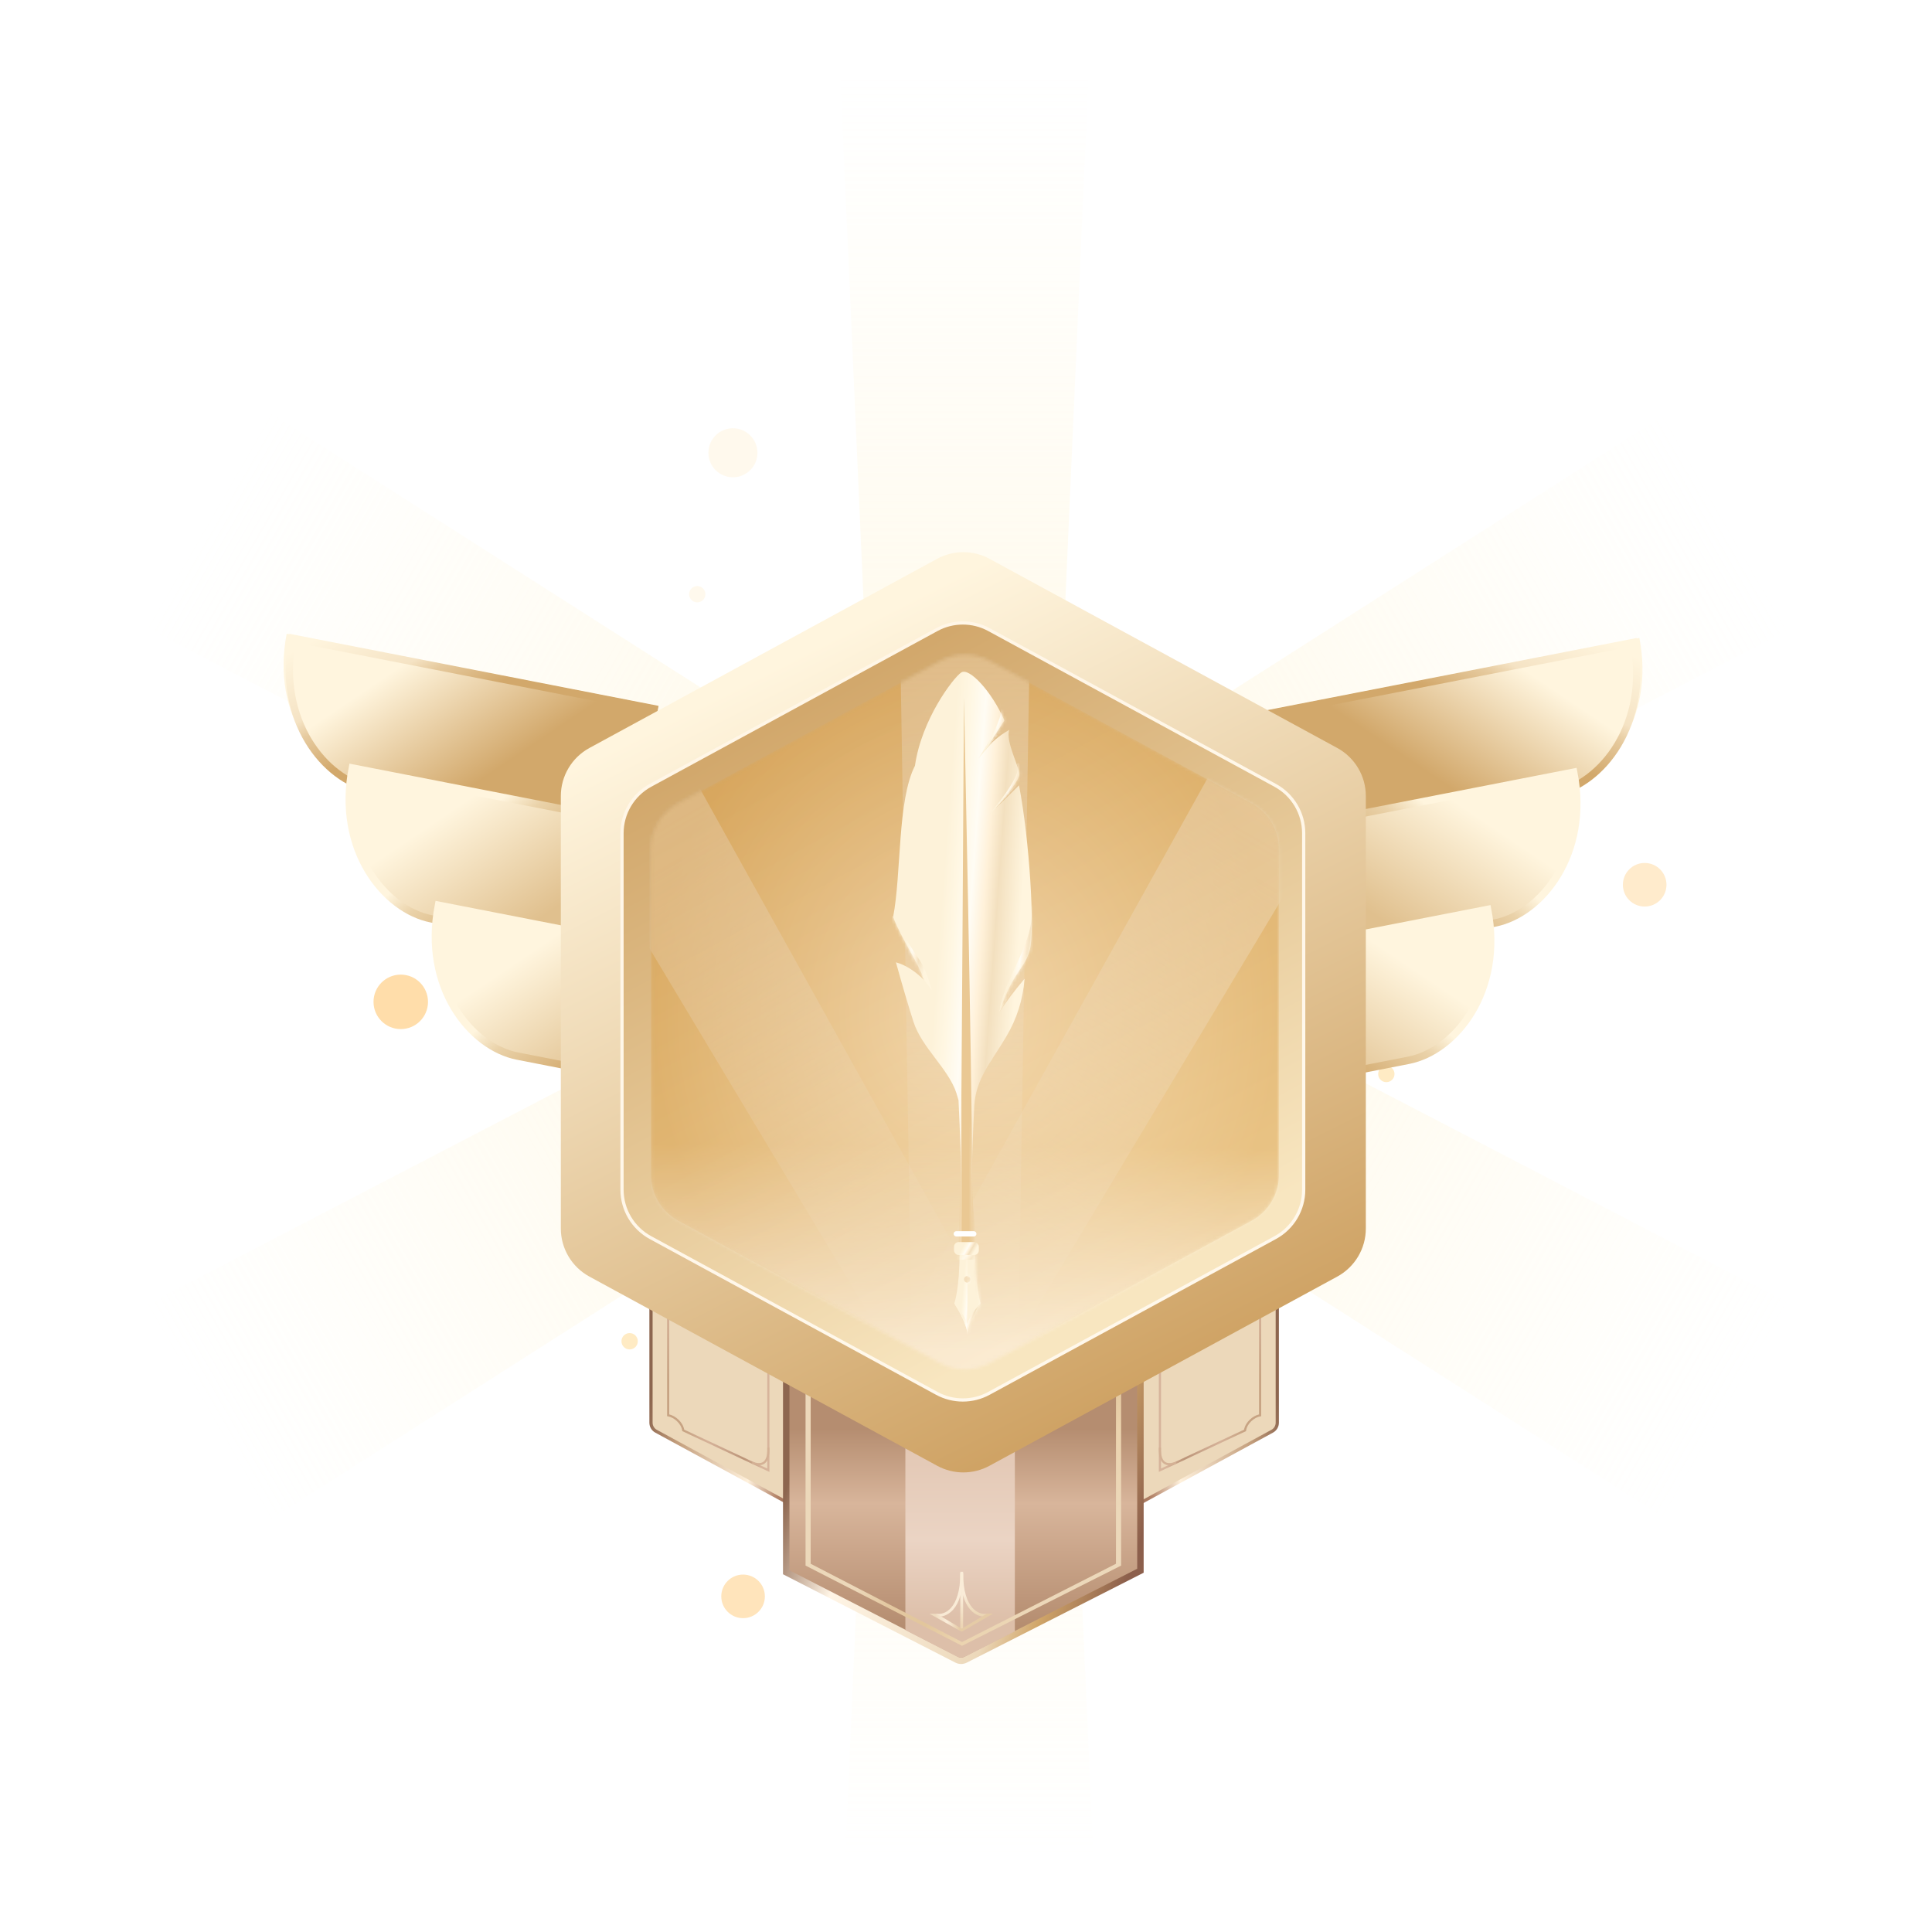 <svg width="600" height="600" viewBox="0 0 600 600" fill="none" xmlns="http://www.w3.org/2000/svg">
<g clip-path="url(#clip0_458_4152)">
<path d="M362.075 304.163L555.71 404.839L517.194 471.552L333.187 354.197L362.075 304.163Z" fill="url(#paint0_linear_458_4152)"/>
<path d="M329.903 358.069L339.532 576.101H262.498L272.128 358.069H329.903Z" fill="url(#paint1_linear_458_4152)"/>
<path d="M270.629 242.032L261 24L338.033 24L328.404 242.032H270.629Z" fill="url(#paint2_linear_458_4152)"/>
<path d="M267.523 354.889L83.517 472.244L45 405.531L238.636 304.854L267.523 354.889Z" fill="url(#paint3_linear_458_4152)"/>
<path d="M362.075 296.081L555.71 195.405L517.194 128.692L333.187 246.047L362.075 296.081Z" fill="url(#paint4_linear_458_4152)"/>
<path d="M267.523 245.355L83.517 128L45 194.713L238.636 295.39L267.523 245.355Z" fill="url(#paint5_linear_458_4152)"/>
<g opacity="0.3" filter="url(#filter0_f_458_4152)">
<circle cx="227.615" cy="140.615" r="7.615" fill="#FFEBC4"/>
</g>
<g filter="url(#filter1_f_458_4152)">
<circle cx="195.538" cy="416.538" r="2.538" fill="#FFEBC4"/>
</g>
<g opacity="0.3" filter="url(#filter2_f_458_4152)">
<circle cx="216.538" cy="184.538" r="2.538" fill="#FFEBC4"/>
</g>
<g filter="url(#filter3_f_458_4152)">
<circle cx="430.538" cy="333.538" r="2.538" fill="#FFEBC4"/>
</g>
<g filter="url(#filter4_f_458_4152)">
<circle cx="124.461" cy="311.134" r="8.461" fill="#FFDDAA"/>
</g>
<g opacity="0.6" filter="url(#filter5_f_458_4152)">
<circle cx="510.769" cy="274.769" r="6.769" fill="#FFDDAA"/>
</g>
<g opacity="0.8" filter="url(#filter6_f_458_4152)">
<circle cx="230.769" cy="495.769" r="6.769" fill="#FFDDAA"/>
</g>
<g filter="url(#filter7_dd_458_4152)">
<path d="M196.445 253.738L204.357 213.209L89.034 190.695C84.089 216.026 99.029 234.72 113.579 237.561L196.445 253.738Z" fill="url(#paint6_linear_458_4152)"/>
<path d="M195.272 254.528L203.184 213.999L90.806 192.06C85.861 217.391 100.801 236.085 115.351 238.925L195.272 254.528Z" stroke="url(#paint7_linear_458_4152)" stroke-width="2.294"/>
<path d="M197.208 291.585L205.12 251.056L109.426 232.375C104.481 257.705 119.422 276.4 133.971 279.24L197.208 291.585Z" fill="url(#paint8_linear_458_4152)"/>
<path d="M197.208 291.585L205.12 251.056L109.426 232.375C104.481 257.705 119.422 276.4 133.971 279.24L197.208 291.585Z" stroke="url(#paint9_linear_458_4152)" stroke-width="2.294"/>
<path d="M223.949 334.205L231.861 293.676L136.168 274.994C131.222 300.325 146.163 319.019 160.713 321.86L223.949 334.205Z" fill="url(#paint10_linear_458_4152)"/>
<path d="M223.949 334.205L231.861 293.676L136.168 274.994C131.222 300.325 146.163 319.019 160.713 321.86L223.949 334.205Z" stroke="url(#paint11_linear_458_4152)" stroke-width="2.294"/>
<g filter="url(#filter8_d_458_4152)">
<path d="M202.172 435.716V347H253.672V465.5L203.739 438.352C202.774 437.827 202.172 436.816 202.172 435.716Z" fill="#ECD8BA"/>
<path d="M202.172 435.716V347H253.672V465.5L203.739 438.352C202.774 437.827 202.172 436.816 202.172 435.716Z" stroke="url(#paint12_linear_458_4152)"/>
</g>
<path fill-rule="evenodd" clip-rule="evenodd" d="M207.841 433.139V392H207.172V433.697L207.452 433.743C208.377 433.897 209.405 434.444 210.245 435.244C211.084 436.043 211.705 437.066 211.859 438.144L211.885 438.323L238.952 451V405.726H238.283V449.948L212.492 437.868C212.272 436.676 211.58 435.592 210.706 434.76C209.869 433.962 208.839 433.372 207.841 433.139Z" fill="url(#paint13_linear_458_4152)"/>
<path fill-rule="evenodd" clip-rule="evenodd" d="M238.246 447.5C238.967 446.28 239.008 444.55 238.952 443.432L238.284 443.466C238.34 444.578 238.281 446.126 237.67 447.159C237.374 447.66 236.954 448.028 236.351 448.18C235.737 448.334 234.889 448.274 233.722 447.82L233.479 448.444C234.721 448.927 235.718 449.029 236.514 448.829C237.321 448.626 237.876 448.125 238.246 447.5Z" fill="#D4B195"/>
<g filter="url(#filter9_d_458_4152)">
<path d="M396.672 435.716V347H345.172V465.5L395.105 438.352C396.071 437.827 396.672 436.816 396.672 435.716Z" fill="#ECD8BA"/>
<path d="M396.672 435.716V347H345.172V465.5L395.105 438.352C396.071 437.827 396.672 436.816 396.672 435.716Z" stroke="url(#paint14_linear_458_4152)"/>
</g>
<path fill-rule="evenodd" clip-rule="evenodd" d="M391.004 433.139V392H391.673V433.697L391.393 433.743C390.468 433.897 389.44 434.444 388.6 435.244C387.761 436.043 387.14 437.066 386.986 438.144L386.96 438.323L359.893 451V405.726H360.562V449.948L386.353 437.868C386.573 436.676 387.265 435.592 388.138 434.76C388.976 433.962 390.006 433.372 391.004 433.139Z" fill="url(#paint15_linear_458_4152)"/>
<path fill-rule="evenodd" clip-rule="evenodd" d="M360.599 447.5C359.878 446.28 359.836 444.55 359.892 443.432L360.561 443.466C360.505 444.578 360.564 446.126 361.175 447.159C361.471 447.66 361.89 448.028 362.494 448.18C363.108 448.334 363.956 448.274 365.123 447.82L365.365 448.444C364.124 448.927 363.127 449.029 362.331 448.829C361.524 448.626 360.969 448.125 360.599 447.5Z" fill="#D4B195"/>
<path d="M401.711 255.043L393.799 214.514L509.122 192C514.067 217.331 499.127 236.025 484.577 238.865L401.711 255.043Z" fill="url(#paint16_linear_458_4152)"/>
<path d="M402.884 255.833L394.972 215.304L507.351 193.365C512.296 218.695 497.355 237.39 482.805 240.23L402.884 255.833Z" stroke="url(#paint17_linear_458_4152)" stroke-width="2.294"/>
<path d="M400.949 292.89L393.036 252.361L488.73 233.679C493.675 259.01 478.735 277.704 464.185 280.545L400.949 292.89Z" fill="url(#paint18_linear_458_4152)"/>
<path d="M400.949 292.89L393.036 252.361L488.73 233.679C493.675 259.01 478.735 277.704 464.185 280.545L400.949 292.89Z" stroke="url(#paint19_linear_458_4152)" stroke-width="2.294"/>
<path d="M374.208 335.51L366.295 294.981L461.989 276.299C466.934 301.629 451.993 320.324 437.444 323.164L374.208 335.51Z" fill="url(#paint20_linear_458_4152)"/>
<path d="M374.208 335.51L366.295 294.981L461.989 276.299C466.934 301.629 451.993 320.324 437.444 323.164L374.208 335.51Z" stroke="url(#paint21_linear_458_4152)" stroke-width="2.294"/>
<g filter="url(#filter10_d_458_4152)">
<path d="M244.172 342H354.172V481.686L299.784 509.333C298.96 509.752 297.986 509.75 297.163 509.329L244.172 482.166V342Z" fill="url(#paint22_linear_458_4152)"/>
<path d="M244.172 342H354.172V481.686L299.784 509.333C298.96 509.752 297.986 509.75 297.163 509.329L244.172 482.166V342Z" stroke="url(#paint23_linear_458_4152)" stroke-width="2"/>
</g>
<path fill-rule="evenodd" clip-rule="evenodd" d="M315.172 500.511L299.784 508.333C298.96 508.752 297.986 508.75 297.163 508.329L281.172 500.132V398H315.172V500.511Z" fill="url(#paint24_linear_458_4152)"/>
<path fill-rule="evenodd" clip-rule="evenodd" d="M250.172 417H251.766V479.52L298.777 503.821L346.579 479.517V417H348.172V480.084L298.771 505L250.172 480.081V417Z" fill="url(#paint25_linear_458_4152)"/>
<path fill-rule="evenodd" clip-rule="evenodd" d="M299.105 482V500.143H298.235V482H299.105Z" fill="url(#paint26_linear_458_4152)"/>
<path fill-rule="evenodd" clip-rule="evenodd" d="M296.065 493.704C294.335 495.7 292.227 496.144 290.776 495.902L290.919 495.044C292.075 495.237 293.879 494.899 295.408 493.135C296.944 491.364 298.236 488.114 298.236 482.434H299.105C299.105 488.229 297.789 491.716 296.065 493.704Z" fill="url(#paint27_linear_458_4152)"/>
<path fill-rule="evenodd" clip-rule="evenodd" d="M301.276 493.704C303.006 495.7 305.114 496.144 306.565 495.902L306.422 495.044C305.266 495.237 303.462 494.899 301.932 493.135C300.397 491.364 299.105 488.114 299.105 482.434H298.236C298.236 488.229 299.552 491.716 301.276 493.704Z" fill="url(#paint28_linear_458_4152)"/>
<path fill-rule="evenodd" clip-rule="evenodd" d="M298.487 500.538L288.672 495.039L290.845 495.039L298.669 499.666L306.492 495H308.41L298.848 500.539C298.734 500.591 298.602 500.591 298.487 500.538Z" fill="url(#paint29_linear_458_4152)"/>
<g filter="url(#filter11_d_458_4152)">
<path d="M291.049 159.419L183.049 218.17C177.578 221.146 174.172 226.875 174.172 233.103L174.172 367.402C174.172 373.63 177.578 379.359 183.049 382.335L291.049 441.086C296.114 443.841 302.231 443.841 307.296 441.086L415.296 382.335C420.767 379.359 424.172 373.629 424.172 367.402L424.172 233.103C424.172 226.875 420.767 221.146 415.296 218.17L307.296 159.419C302.231 156.664 296.114 156.664 291.049 159.419Z" fill="url(#paint30_linear_458_4152)"/>
<path d="M290.929 181.403L202.015 229.771C196.565 232.736 193.172 238.444 193.172 244.648L193.172 355.352C193.172 361.556 196.565 367.264 202.015 370.229L290.929 418.597C295.976 421.343 302.069 421.343 307.116 418.597L396.03 370.229C401.48 367.264 404.873 361.556 404.873 355.352L404.873 244.648C404.873 238.444 401.48 232.736 396.03 229.771L307.116 181.403C302.069 178.657 295.976 178.657 290.929 181.403Z" fill="url(#paint31_linear_458_4152)"/>
<g filter="url(#filter12_f_458_4152)">
<path d="M290.929 181.403L202.015 229.771C196.565 232.736 193.172 238.444 193.172 244.648L193.172 355.352C193.172 361.556 196.565 367.264 202.015 370.229L290.929 418.597C295.976 421.343 302.069 421.343 307.116 418.597L396.03 370.229C401.48 367.264 404.873 361.556 404.873 355.352L404.873 244.648C404.873 238.444 401.48 232.736 396.03 229.771L307.116 181.403C302.069 178.657 295.976 178.657 290.929 181.403Z" stroke="url(#paint32_linear_458_4152)"/>
</g>
<g opacity="0.5">
<mask id="mask0_458_4152" style="mask-type:alpha" maskUnits="userSpaceOnUse" x="202" y="189" width="196" height="223">
<path d="M291.979 191.181L210.589 235.417C205.402 238.236 202.172 243.667 202.172 249.571L202.172 350.819C202.172 356.723 205.402 362.154 210.589 364.974L291.979 409.209C296.777 411.816 302.568 411.816 307.365 409.209L388.755 364.974C393.943 362.154 397.172 356.723 397.172 350.819L397.172 249.571C397.172 243.667 393.943 238.236 388.755 235.417L307.365 191.181C302.568 188.574 296.777 188.574 291.979 191.181Z" fill="#A6D3DE"/>
</mask>
<g mask="url(#mask0_458_4152)">
<path d="M291.979 191.181L210.589 235.417C205.402 238.236 202.172 243.667 202.172 249.571L202.172 350.819C202.172 356.723 205.402 362.154 210.589 364.974L291.979 409.209C296.777 411.816 302.568 411.816 307.365 409.209L388.755 364.974C393.943 362.154 397.172 356.723 397.172 350.819L397.172 249.571C397.172 243.667 393.943 238.236 388.755 235.417L307.365 191.181C302.568 188.574 296.777 188.574 291.979 191.181Z" fill="url(#paint33_radial_458_4152)"/>
<path opacity="0.5" d="M283.373 417.862L279.5 182.517H319.845L315.972 417.862H283.373Z" fill="url(#paint34_linear_458_4152)"/>
<path opacity="0.5" d="M282.854 415.775L161.828 213.896L196.767 193.724L311.085 399.475L282.854 415.775Z" fill="url(#paint35_linear_458_4152)"/>
<path opacity="0.5" d="M279.492 399.475L393.811 193.724L428.75 213.896L307.724 415.774L279.492 399.475Z" fill="url(#paint36_linear_458_4152)"/>
<rect x="202.172" y="286.741" width="195" height="126.638" fill="url(#paint37_linear_458_4152)"/>
<g filter="url(#filter13_i_458_4152)">
<path d="M291.979 191.181L210.589 235.417C205.402 238.236 202.172 243.667 202.172 249.571L202.172 350.819C202.172 356.723 205.402 362.154 210.589 364.974L291.979 409.209C296.777 411.816 302.568 411.816 307.365 409.209L388.755 364.974C393.943 362.154 397.172 356.723 397.172 350.819L397.172 249.571C397.172 243.667 393.943 238.236 388.755 235.417L307.365 191.181C302.568 188.574 296.777 188.574 291.979 191.181Z" fill="#6052B4" fill-opacity="0.01"/>
</g>
</g>
</g>
</g>
</g>
<g filter="url(#filter14_d_458_4152)">
<g filter="url(#filter15_d_458_4152)">
<path fill-rule="evenodd" clip-rule="evenodd" d="M298.151 201.233C300.643 199.541 307.766 207.329 311.553 216.116C309.79 218.848 307.757 222.01 305.454 225.601C307.342 223.033 309.892 220.847 313.105 219.043C311.765 222.402 316.298 230.822 316.227 232.871C316.179 234.237 313.657 237.791 308.661 243.534C310.314 242.001 312.58 239.796 315.458 236.921L316.108 236.271C319.411 253.527 321.064 281.434 319.449 287.414C317.834 293.393 314.101 294.17 310.044 306.69C311.948 303.698 314.543 300.244 317.828 296.328C317.349 302.749 315.446 308.756 312.119 314.35C307.29 322.472 302.781 327.314 302.217 335.647C302.217 335.647 301.517 349.025 301.517 355.715C301.517 360.096 301.706 380 301.706 380L297.83 379.719C297.83 379.719 298.017 359.719 298.017 355.301C298.017 348.227 297.317 334.079 297.317 334.079C297.118 333.324 296.906 332.603 296.684 331.917C294.191 324.236 285.901 317.805 283.301 309.64C281.568 304.197 279.761 298.065 277.88 291.244C280.809 292.038 283.727 293.876 286.636 296.76C284.712 291.157 279.829 284.34 277 277.179C279.633 263.588 278.262 241.038 283.787 230.187C285.834 215.801 295.66 202.924 298.151 201.233Z" fill="url(#paint38_linear_458_4152)"/>
<mask id="mask1_458_4152" style="mask-type:alpha" maskUnits="userSpaceOnUse" x="277" y="201" width="44" height="179">
<path fill-rule="evenodd" clip-rule="evenodd" d="M298.151 201.233C300.643 199.541 307.766 207.329 311.553 216.116C309.79 218.848 307.757 222.01 305.454 225.601C307.342 223.033 309.892 220.847 313.105 219.043C311.765 222.402 316.298 230.822 316.227 232.871C316.179 234.237 313.657 237.791 308.661 243.534C310.314 242.001 312.58 239.796 315.458 236.921L316.108 236.271C319.411 253.527 321.064 281.434 319.449 287.414C317.834 293.393 314.101 294.17 310.044 306.69C311.948 303.698 314.543 300.244 317.828 296.328C317.349 302.749 315.446 308.756 312.119 314.35C307.29 322.472 302.781 327.314 302.217 335.647C302.217 335.647 301.517 349.025 301.517 355.715C301.517 360.096 301.706 380 301.706 380L297.83 379.719C297.83 379.719 298.017 359.719 298.017 355.301C298.017 348.227 297.317 334.079 297.317 334.079C297.118 333.324 296.906 332.603 296.684 331.917C294.191 324.236 285.901 317.805 283.301 309.64C281.568 304.197 279.761 298.065 277.88 291.244C280.809 292.038 283.727 293.876 286.636 296.76C284.712 291.157 279.829 284.34 277 277.179C279.633 263.588 278.262 241.038 283.787 230.187C285.834 215.801 295.66 202.924 298.151 201.233Z" fill="white"/>
</mask>
<g mask="url(#mask1_458_4152)">
<path fill-rule="evenodd" clip-rule="evenodd" d="M320.075 276.023C320.075 286.369 310.857 297.528 310.044 306.69C316.227 296.655 318.067 292.937 321 291.357C323.933 289.776 320.075 265.678 320.075 276.023Z" fill="url(#paint39_linear_458_4152)"/>
<path fill-rule="evenodd" clip-rule="evenodd" d="M286.636 296.76L289.03 299.83C289.03 299.83 287.269 293.391 285.197 290.5C283.125 287.609 278.02 279.286 277 277.179C275.98 275.071 275.856 280.974 275.856 280.974L286.636 296.76Z" fill="url(#paint40_linear_458_4152)"/>
<path fill-rule="evenodd" clip-rule="evenodd" d="M315.587 229.965C316.21 231.685 314.876 234.479 312.352 238.156C309.827 241.834 306.193 246.028 306.193 246.028L308.661 243.534L317.346 234.275L319.029 230.648C319.029 230.648 314.965 228.244 315.587 229.965Z" fill="url(#paint41_linear_458_4152)"/>
<path fill-rule="evenodd" clip-rule="evenodd" d="M306.194 224.703L303.521 227.957C303.521 227.957 308.251 220.509 309.032 218.115C309.814 215.721 311.171 214.133 310.102 210.788C309.032 207.443 314.729 215.984 314.729 215.984L308.551 221.73L306.194 224.703Z" fill="url(#paint42_linear_458_4152)"/>
<path fill-rule="evenodd" clip-rule="evenodd" d="M297 386.302C297 386.302 297.839 365.049 298 355.592C298.234 341.847 299 209.031 299 209.031C299 209.031 301.533 328.092 301.533 356.472C301.533 384.852 307.817 390.628 307.817 390.628L297 388.47L297 386.302Z" fill="#EAC893"/>
</g>
</g>
<g filter="url(#filter16_d_458_4152)">
<path fill-rule="evenodd" clip-rule="evenodd" d="M299.413 380.252C298.804 380.061 298.177 379.864 297.641 381.566C297.641 392.692 296 397.2 296 397.2C296 397.2 300.069 403.307 300.069 406.911C300.069 403.416 304.138 397.2 304.138 397.2C304.138 397.2 302.497 391.681 302.497 381.566C301.9 379.671 301.308 379.915 300.669 380.179C300.474 380.26 300.274 380.342 300.069 380.366C299.856 380.39 299.636 380.321 299.413 380.252ZM301.031 389.692C301.031 390.251 300.579 390.704 300.02 390.704C299.461 390.704 299.008 390.251 299.008 389.692C299.008 389.134 299.461 388.681 300.02 388.681C300.579 388.681 301.031 389.134 301.031 389.692Z" fill="url(#paint43_linear_458_4152)"/>
<mask id="mask2_458_4152" style="mask-type:alpha" maskUnits="userSpaceOnUse" x="296" y="380" width="9" height="27">
<path fill-rule="evenodd" clip-rule="evenodd" d="M299.413 380.252C298.804 380.061 298.177 379.864 297.641 381.566C297.641 392.692 296 397.2 296 397.2C296 397.2 300.069 403.307 300.069 406.911C300.069 403.416 304.138 397.2 304.138 397.2C304.138 397.2 302.497 391.681 302.497 381.566C301.9 379.671 301.308 379.915 300.669 380.179C300.474 380.26 300.274 380.342 300.069 380.366C299.856 380.39 299.636 380.321 299.413 380.252ZM301.031 389.692C301.031 390.251 300.579 390.704 300.02 390.704C299.461 390.704 299.008 390.251 299.008 389.692C299.008 389.134 299.461 388.681 300.02 388.681C300.579 388.681 301.031 389.134 301.031 389.692Z" fill="white"/>
</mask>
<g mask="url(#mask2_458_4152)">
<path fill-rule="evenodd" clip-rule="evenodd" d="M300.069 381.566H311.398V406.911H300.069V381.566Z" fill="url(#paint44_linear_458_4152)"/>
<rect opacity="0.6" x="294" y="379.543" width="12.138" height="4.046" fill="url(#paint45_linear_458_4152)"/>
</g>
<path fill-rule="evenodd" clip-rule="evenodd" d="M300.069 403.631C300.832 400.491 304.138 397.2 304.138 397.2C304.138 397.2 300.069 403.416 300.069 406.911C300.069 403.307 296 397.2 296 397.2C296 397.2 299.183 400.526 300.069 403.631Z" fill="url(#paint46_linear_458_4152)"/>
<mask id="mask3_458_4152" style="mask-type:alpha" maskUnits="userSpaceOnUse" x="296" y="397" width="9" height="10">
<path fill-rule="evenodd" clip-rule="evenodd" d="M300.069 403.631C300.832 400.491 304.138 397.2 304.138 397.2C304.138 397.2 300.069 403.416 300.069 406.911C300.069 403.307 296 397.2 296 397.2C296 397.2 299.183 400.526 300.069 403.631Z" fill="white"/>
</mask>
<g mask="url(#mask3_458_4152)">
</g>
</g>
<g filter="url(#filter17_d_458_4152)">
<rect x="295.917" y="378.133" width="7.7" height="4" rx="1.4" fill="url(#paint47_linear_458_4152)"/>
</g>
<path fill-rule="evenodd" clip-rule="evenodd" d="M296.16 379.175C296.16 378.72 296.529 378.351 296.985 378.351H302.419C302.874 378.351 303.244 378.72 303.244 379.175C303.244 379.631 302.874 380 302.419 380H296.985C296.529 380 296.16 379.631 296.16 379.175Z" fill="white"/>
</g>
</g>
<defs>
<filter id="filter0_f_458_4152" x="199.694" y="112.694" width="55.841" height="55.841" filterUnits="userSpaceOnUse" color-interpolation-filters="sRGB">
<feFlood flood-opacity="0" result="BackgroundImageFix"/>
<feBlend mode="normal" in="SourceGraphic" in2="BackgroundImageFix" result="shape"/>
<feGaussianBlur stdDeviation="10.153" result="effect1_foregroundBlur_458_4152"/>
</filter>
<filter id="filter1_f_458_4152" x="191.308" y="412.308" width="8.461" height="8.461" filterUnits="userSpaceOnUse" color-interpolation-filters="sRGB">
<feFlood flood-opacity="0" result="BackgroundImageFix"/>
<feBlend mode="normal" in="SourceGraphic" in2="BackgroundImageFix" result="shape"/>
<feGaussianBlur stdDeviation="0.846" result="effect1_foregroundBlur_458_4152"/>
</filter>
<filter id="filter2_f_458_4152" x="206" y="174" width="21.077" height="21.076" filterUnits="userSpaceOnUse" color-interpolation-filters="sRGB">
<feFlood flood-opacity="0" result="BackgroundImageFix"/>
<feBlend mode="normal" in="SourceGraphic" in2="BackgroundImageFix" result="shape"/>
<feGaussianBlur stdDeviation="4" result="effect1_foregroundBlur_458_4152"/>
</filter>
<filter id="filter3_f_458_4152" x="422" y="325" width="17.077" height="17.076" filterUnits="userSpaceOnUse" color-interpolation-filters="sRGB">
<feFlood flood-opacity="0" result="BackgroundImageFix"/>
<feBlend mode="normal" in="SourceGraphic" in2="BackgroundImageFix" result="shape"/>
<feGaussianBlur stdDeviation="3" result="effect1_foregroundBlur_458_4152"/>
</filter>
<filter id="filter4_f_458_4152" x="96" y="282.673" width="56.921" height="56.922" filterUnits="userSpaceOnUse" color-interpolation-filters="sRGB">
<feFlood flood-opacity="0" result="BackgroundImageFix"/>
<feBlend mode="normal" in="SourceGraphic" in2="BackgroundImageFix" result="shape"/>
<feGaussianBlur stdDeviation="10" result="effect1_foregroundBlur_458_4152"/>
</filter>
<filter id="filter5_f_458_4152" x="487.079" y="251.079" width="47.38" height="47.38" filterUnits="userSpaceOnUse" color-interpolation-filters="sRGB">
<feFlood flood-opacity="0" result="BackgroundImageFix"/>
<feBlend mode="normal" in="SourceGraphic" in2="BackgroundImageFix" result="shape"/>
<feGaussianBlur stdDeviation="8.461" result="effect1_foregroundBlur_458_4152"/>
</filter>
<filter id="filter6_f_458_4152" x="207.079" y="472.079" width="47.38" height="47.38" filterUnits="userSpaceOnUse" color-interpolation-filters="sRGB">
<feFlood flood-opacity="0" result="BackgroundImageFix"/>
<feBlend mode="normal" in="SourceGraphic" in2="BackgroundImageFix" result="shape"/>
<feGaussianBlur stdDeviation="8.461" result="effect1_foregroundBlur_458_4152"/>
</filter>
<filter id="filter7_dd_458_4152" x="-3.767" y="71.639" width="605.691" height="536.966" filterUnits="userSpaceOnUse" color-interpolation-filters="sRGB">
<feFlood flood-opacity="0" result="BackgroundImageFix"/>
<feColorMatrix in="SourceAlpha" type="matrix" values="0 0 0 0 0 0 0 0 0 0 0 0 0 0 0 0 0 0 127 0" result="hardAlpha"/>
<feOffset/>
<feGaussianBlur stdDeviation="15.306"/>
<feColorMatrix type="matrix" values="0 0 0 0 0.992 0 0 0 0 0.802 0 0 0 0 0.516 0 0 0 1 0"/>
<feBlend mode="normal" in2="BackgroundImageFix" result="effect1_dropShadow_458_4152"/>
<feColorMatrix in="SourceAlpha" type="matrix" values="0 0 0 0 0 0 0 0 0 0 0 0 0 0 0 0 0 0 127 0" result="hardAlpha"/>
<feOffset dy="6.122"/>
<feGaussianBlur stdDeviation="45.918"/>
<feColorMatrix type="matrix" values="0 0 0 0 1 0 0 0 0 0.723 0 0 0 0 0.467 0 0 0 0.6 0"/>
<feBlend mode="normal" in2="effect1_dropShadow_458_4152" result="effect2_dropShadow_458_4152"/>
<feBlend mode="normal" in="SourceGraphic" in2="effect2_dropShadow_458_4152" result="shape"/>
</filter>
<filter id="filter8_d_458_4152" x="193.672" y="338.5" width="68.5" height="135.841" filterUnits="userSpaceOnUse" color-interpolation-filters="sRGB">
<feFlood flood-opacity="0" result="BackgroundImageFix"/>
<feColorMatrix in="SourceAlpha" type="matrix" values="0 0 0 0 0 0 0 0 0 0 0 0 0 0 0 0 0 0 127 0" result="hardAlpha"/>
<feOffset/>
<feGaussianBlur stdDeviation="4"/>
<feColorMatrix type="matrix" values="0 0 0 0 0.7 0 0 0 0 0.562 0 0 0 0 0.324 0 0 0 0.78 0"/>
<feBlend mode="normal" in2="BackgroundImageFix" result="effect1_dropShadow_458_4152"/>
<feBlend mode="normal" in="SourceGraphic" in2="effect1_dropShadow_458_4152" result="shape"/>
</filter>
<filter id="filter9_d_458_4152" x="336.672" y="338.5" width="68.5" height="135.841" filterUnits="userSpaceOnUse" color-interpolation-filters="sRGB">
<feFlood flood-opacity="0" result="BackgroundImageFix"/>
<feColorMatrix in="SourceAlpha" type="matrix" values="0 0 0 0 0 0 0 0 0 0 0 0 0 0 0 0 0 0 127 0" result="hardAlpha"/>
<feOffset/>
<feGaussianBlur stdDeviation="4"/>
<feColorMatrix type="matrix" values="0 0 0 0 0.7 0 0 0 0 0.562 0 0 0 0 0.324 0 0 0 0.78 0"/>
<feBlend mode="normal" in2="BackgroundImageFix" result="effect1_dropShadow_458_4152"/>
<feBlend mode="normal" in="SourceGraphic" in2="effect1_dropShadow_458_4152" result="shape"/>
</filter>
<filter id="filter10_d_458_4152" x="235.172" y="333" width="128" height="185.646" filterUnits="userSpaceOnUse" color-interpolation-filters="sRGB">
<feFlood flood-opacity="0" result="BackgroundImageFix"/>
<feColorMatrix in="SourceAlpha" type="matrix" values="0 0 0 0 0 0 0 0 0 0 0 0 0 0 0 0 0 0 127 0" result="hardAlpha"/>
<feOffset/>
<feGaussianBlur stdDeviation="4"/>
<feColorMatrix type="matrix" values="0 0 0 0 0.7 0 0 0 0 0.562 0 0 0 0 0.324 0 0 0 0.78 0"/>
<feBlend mode="normal" in2="BackgroundImageFix" result="effect1_dropShadow_458_4152"/>
<feBlend mode="normal" in="SourceGraphic" in2="effect1_dropShadow_458_4152" result="shape"/>
</filter>
<filter id="filter11_d_458_4152" x="168.172" y="157.353" width="262" height="299.8" filterUnits="userSpaceOnUse" color-interpolation-filters="sRGB">
<feFlood flood-opacity="0" result="BackgroundImageFix"/>
<feColorMatrix in="SourceAlpha" type="matrix" values="0 0 0 0 0 0 0 0 0 0 0 0 0 0 0 0 0 0 127 0" result="hardAlpha"/>
<feOffset dy="8"/>
<feGaussianBlur stdDeviation="3"/>
<feColorMatrix type="matrix" values="0 0 0 0 0.438 0 0 0 0 0.287 0 0 0 0 0.111 0 0 0 0.6 0"/>
<feBlend mode="normal" in2="BackgroundImageFix" result="effect1_dropShadow_458_4152"/>
<feBlend mode="normal" in="SourceGraphic" in2="effect1_dropShadow_458_4152" result="shape"/>
</filter>
<filter id="filter12_f_458_4152" x="192.372" y="178.544" width="213.3" height="242.913" filterUnits="userSpaceOnUse" color-interpolation-filters="sRGB">
<feFlood flood-opacity="0" result="BackgroundImageFix"/>
<feBlend mode="normal" in="SourceGraphic" in2="BackgroundImageFix" result="shape"/>
<feGaussianBlur stdDeviation="0.15" result="effect1_foregroundBlur_458_4152"/>
</filter>
<filter id="filter13_i_458_4152" x="202.172" y="189.226" width="195" height="221.939" filterUnits="userSpaceOnUse" color-interpolation-filters="sRGB">
<feFlood flood-opacity="0" result="BackgroundImageFix"/>
<feBlend mode="normal" in="SourceGraphic" in2="BackgroundImageFix" result="shape"/>
<feColorMatrix in="SourceAlpha" type="matrix" values="0 0 0 0 0 0 0 0 0 0 0 0 0 0 0 0 0 0 127 0" result="hardAlpha"/>
<feOffset/>
<feGaussianBlur stdDeviation="6.724"/>
<feComposite in2="hardAlpha" operator="arithmetic" k2="-1" k3="1"/>
<feColorMatrix type="matrix" values="0 0 0 0 0.458 0 0 0 0 0.257 0 0 0 0 0.071 0 0 0 1 0"/>
<feBlend mode="normal" in2="shape" result="effect1_innerShadow_458_4152"/>
</filter>
<filter id="filter14_d_458_4152" x="273" y="201" width="51.075" height="213.911" filterUnits="userSpaceOnUse" color-interpolation-filters="sRGB">
<feFlood flood-opacity="0" result="BackgroundImageFix"/>
<feColorMatrix in="SourceAlpha" type="matrix" values="0 0 0 0 0 0 0 0 0 0 0 0 0 0 0 0 0 0 127 0" result="hardAlpha"/>
<feOffset dy="4"/>
<feGaussianBlur stdDeviation="2"/>
<feColorMatrix type="matrix" values="0 0 0 0 0.796 0 0 0 0 0.633 0 0 0 0 0.441 0 0 0 0.47 0"/>
<feBlend mode="normal" in2="BackgroundImageFix" result="effect1_dropShadow_458_4152"/>
<feBlend mode="normal" in="SourceGraphic" in2="effect1_dropShadow_458_4152" result="shape"/>
</filter>
<filter id="filter15_d_458_4152" x="270.129" y="197.384" width="57.541" height="193.466" filterUnits="userSpaceOnUse" color-interpolation-filters="sRGB">
<feFlood flood-opacity="0" result="BackgroundImageFix"/>
<feColorMatrix in="SourceAlpha" type="matrix" values="0 0 0 0 0 0 0 0 0 0 0 0 0 0 0 0 0 0 127 0" result="hardAlpha"/>
<feOffset dx="0.362" dy="3.616"/>
<feGaussianBlur stdDeviation="3.616"/>
<feColorMatrix type="matrix" values="0 0 0 0 0.796 0 0 0 0 0.52 0 0 0 0 0.196 0 0 0 0.42 0"/>
<feBlend mode="normal" in2="BackgroundImageFix" result="effect1_dropShadow_458_4152"/>
<feBlend mode="normal" in="SourceGraphic" in2="effect1_dropShadow_458_4152" result="shape"/>
</filter>
<filter id="filter16_d_458_4152" x="289.129" y="376.384" width="22.604" height="41.377" filterUnits="userSpaceOnUse" color-interpolation-filters="sRGB">
<feFlood flood-opacity="0" result="BackgroundImageFix"/>
<feColorMatrix in="SourceAlpha" type="matrix" values="0 0 0 0 0 0 0 0 0 0 0 0 0 0 0 0 0 0 127 0" result="hardAlpha"/>
<feOffset dx="0.362" dy="3.616"/>
<feGaussianBlur stdDeviation="3.616"/>
<feColorMatrix type="matrix" values="0 0 0 0 0.796 0 0 0 0 0.52 0 0 0 0 0.196 0 0 0 0.42 0"/>
<feBlend mode="normal" in2="BackgroundImageFix" result="effect1_dropShadow_458_4152"/>
<feBlend mode="normal" in="SourceGraphic" in2="effect1_dropShadow_458_4152" result="shape"/>
</filter>
<filter id="filter17_d_458_4152" x="289.046" y="374.516" width="22.166" height="18.466" filterUnits="userSpaceOnUse" color-interpolation-filters="sRGB">
<feFlood flood-opacity="0" result="BackgroundImageFix"/>
<feColorMatrix in="SourceAlpha" type="matrix" values="0 0 0 0 0 0 0 0 0 0 0 0 0 0 0 0 0 0 127 0" result="hardAlpha"/>
<feOffset dx="0.362" dy="3.616"/>
<feGaussianBlur stdDeviation="3.616"/>
<feColorMatrix type="matrix" values="0 0 0 0 0.796 0 0 0 0 0.52 0 0 0 0 0.196 0 0 0 0.42 0"/>
<feBlend mode="normal" in2="BackgroundImageFix" result="effect1_dropShadow_458_4152"/>
<feBlend mode="normal" in="SourceGraphic" in2="effect1_dropShadow_458_4152" result="shape"/>
</filter>
<linearGradient id="paint0_linear_458_4152" x1="536.452" y1="438.196" x2="347.631" y2="329.18" gradientUnits="userSpaceOnUse">
<stop stop-color="#FFF6D6" stop-opacity="0"/>
<stop offset="1" stop-color="#FFEFC5" stop-opacity="0.4"/>
</linearGradient>
<linearGradient id="paint1_linear_458_4152" x1="301.015" y1="576.101" x2="301.015" y2="358.069" gradientUnits="userSpaceOnUse">
<stop stop-color="#FFF6D6" stop-opacity="0"/>
<stop offset="1" stop-color="#FFEFC5" stop-opacity="0.4"/>
</linearGradient>
<linearGradient id="paint2_linear_458_4152" x1="299.517" y1="24" x2="299.517" y2="242.032" gradientUnits="userSpaceOnUse">
<stop stop-color="#FFF6D6" stop-opacity="0"/>
<stop offset="1" stop-color="#FFEFC5" stop-opacity="0.4"/>
</linearGradient>
<linearGradient id="paint3_linear_458_4152" x1="64.258" y1="438.887" x2="253.079" y2="329.872" gradientUnits="userSpaceOnUse">
<stop stop-color="#FFF6D6" stop-opacity="0"/>
<stop offset="1" stop-color="#FFEFC5" stop-opacity="0.4"/>
</linearGradient>
<linearGradient id="paint4_linear_458_4152" x1="536.452" y1="162.048" x2="347.631" y2="271.064" gradientUnits="userSpaceOnUse">
<stop stop-color="#FFF6D6" stop-opacity="0"/>
<stop offset="1" stop-color="#FFEFC5" stop-opacity="0.4"/>
</linearGradient>
<linearGradient id="paint5_linear_458_4152" x1="64.258" y1="161.356" x2="253.079" y2="270.372" gradientUnits="userSpaceOnUse">
<stop stop-color="#FFF6D6" stop-opacity="0"/>
<stop offset="1" stop-color="#FFEFC5" stop-opacity="0.4"/>
</linearGradient>
<linearGradient id="paint6_linear_458_4152" x1="139.664" y1="242.653" x2="112.03" y2="201.613" gradientUnits="userSpaceOnUse">
<stop stop-color="#D2A86B"/>
<stop offset="0.875" stop-color="#FFF5DE"/>
</linearGradient>
<linearGradient id="paint7_linear_458_4152" x1="96.435" y1="193.159" x2="121.171" y2="240.062" gradientUnits="userSpaceOnUse">
<stop stop-color="#FFF5DE"/>
<stop offset="0.379" stop-color="#F5E3C4"/>
<stop offset="0.481" stop-color="#E6CA9E"/>
<stop offset="0.729" stop-color="#D2A86B"/>
</linearGradient>
<linearGradient id="paint8_linear_458_4152" x1="160.056" y1="284.333" x2="132.422" y2="243.292" gradientUnits="userSpaceOnUse">
<stop stop-color="#E0C08E"/>
<stop offset="0.875" stop-color="#FFF5DE"/>
</linearGradient>
<linearGradient id="paint9_linear_458_4152" x1="115.055" y1="233.474" x2="170.672" y2="299.5" gradientUnits="userSpaceOnUse">
<stop stop-color="#FFF5DE"/>
<stop offset="0.379" stop-color="#FFF5DE"/>
<stop offset="0.481" stop-color="#EAD2A9"/>
<stop offset="0.729" stop-color="#D2A86B"/>
</linearGradient>
<linearGradient id="paint10_linear_458_4152" x1="186.797" y1="326.952" x2="159.164" y2="285.911" gradientUnits="userSpaceOnUse">
<stop stop-color="#E0C08E"/>
<stop offset="0.875" stop-color="#FFF5DE"/>
</linearGradient>
<linearGradient id="paint11_linear_458_4152" x1="141.797" y1="276.093" x2="197.414" y2="342.119" gradientUnits="userSpaceOnUse">
<stop stop-color="#FFF5DE"/>
<stop offset="0.379" stop-color="#FFF5DE"/>
<stop offset="0.481" stop-color="#EAD2A9"/>
<stop offset="0.729" stop-color="#D2A86B"/>
</linearGradient>
<linearGradient id="paint12_linear_458_4152" x1="202.172" y1="427.763" x2="255.046" y2="439.71" gradientUnits="userSpaceOnUse">
<stop stop-color="#8D664F"/>
<stop offset="0.209" stop-color="#C49F7D"/>
<stop offset="0.648" stop-color="#FFF1DC"/>
<stop offset="0.828" stop-color="#B38368"/>
<stop offset="0.972" stop-color="#8C5F4C"/>
</linearGradient>
<linearGradient id="paint13_linear_458_4152" x1="208.672" y1="426" x2="227.798" y2="420.298" gradientUnits="userSpaceOnUse">
<stop stop-color="#C7A383"/>
<stop offset="0.31" stop-color="#D5B198"/>
<stop offset="0.524" stop-color="#CBA68C"/>
<stop offset="0.772" stop-color="#BB9478"/>
<stop offset="1" stop-color="#D7B49B"/>
</linearGradient>
<linearGradient id="paint14_linear_458_4152" x1="396.672" y1="427.763" x2="343.799" y2="439.71" gradientUnits="userSpaceOnUse">
<stop stop-color="#8D664F"/>
<stop offset="0.209" stop-color="#C49F7D"/>
<stop offset="0.648" stop-color="#FFF1DC"/>
<stop offset="0.828" stop-color="#B38368"/>
<stop offset="0.972" stop-color="#8C5F4C"/>
</linearGradient>
<linearGradient id="paint15_linear_458_4152" x1="390.173" y1="426" x2="371.047" y2="420.298" gradientUnits="userSpaceOnUse">
<stop stop-color="#C7A383"/>
<stop offset="0.31" stop-color="#D5B198"/>
<stop offset="0.524" stop-color="#CBA68C"/>
<stop offset="0.772" stop-color="#BB9478"/>
<stop offset="1" stop-color="#D7B49B"/>
</linearGradient>
<linearGradient id="paint16_linear_458_4152" x1="458.492" y1="243.958" x2="486.126" y2="202.917" gradientUnits="userSpaceOnUse">
<stop stop-color="#D2A86B"/>
<stop offset="0.875" stop-color="#FFF5DE"/>
</linearGradient>
<linearGradient id="paint17_linear_458_4152" x1="501.722" y1="194.464" x2="476.985" y2="241.366" gradientUnits="userSpaceOnUse">
<stop stop-color="#FFF5DE"/>
<stop offset="0.379" stop-color="#F5E3C4"/>
<stop offset="0.481" stop-color="#E6CA9E"/>
<stop offset="0.729" stop-color="#D2A86B"/>
</linearGradient>
<linearGradient id="paint18_linear_458_4152" x1="438.1" y1="285.637" x2="465.734" y2="244.597" gradientUnits="userSpaceOnUse">
<stop stop-color="#E0C08E"/>
<stop offset="0.875" stop-color="#FFF5DE"/>
</linearGradient>
<linearGradient id="paint19_linear_458_4152" x1="483.101" y1="234.778" x2="427.484" y2="300.804" gradientUnits="userSpaceOnUse">
<stop stop-color="#FFF5DE"/>
<stop offset="0.379" stop-color="#FFF5DE"/>
<stop offset="0.481" stop-color="#EAD2A9"/>
<stop offset="0.729" stop-color="#D2A86B"/>
</linearGradient>
<linearGradient id="paint20_linear_458_4152" x1="411.359" y1="328.257" x2="438.993" y2="287.216" gradientUnits="userSpaceOnUse">
<stop stop-color="#E0C08E"/>
<stop offset="0.875" stop-color="#FFF5DE"/>
</linearGradient>
<linearGradient id="paint21_linear_458_4152" x1="456.36" y1="277.398" x2="400.743" y2="343.424" gradientUnits="userSpaceOnUse">
<stop stop-color="#FFF5DE"/>
<stop offset="0.379" stop-color="#FFF5DE"/>
<stop offset="0.481" stop-color="#EAD2A9"/>
<stop offset="0.729" stop-color="#D2A86B"/>
</linearGradient>
<linearGradient id="paint22_linear_458_4152" x1="299.172" y1="416" x2="299.172" y2="510" gradientUnits="userSpaceOnUse">
<stop stop-color="#B58D70"/>
<stop offset="0.229" stop-color="#B58D70"/>
<stop offset="0.477" stop-color="#D8B59B"/>
<stop offset="0.883" stop-color="#B58D70"/>
<stop offset="1" stop-color="#B58D70"/>
</linearGradient>
<linearGradient id="paint23_linear_458_4152" x1="244.172" y1="456.5" x2="350.545" y2="492.71" gradientUnits="userSpaceOnUse">
<stop stop-color="#8D664F"/>
<stop offset="0.209" stop-color="#FFF5E6"/>
<stop offset="0.648" stop-color="#ECD8BA"/>
<stop offset="0.78" stop-color="#D0A568"/>
<stop offset="0.972" stop-color="#8C5F4C"/>
</linearGradient>
<linearGradient id="paint24_linear_458_4152" x1="298.172" y1="398" x2="298.172" y2="508.646" gradientUnits="userSpaceOnUse">
<stop stop-color="#DDBFA9"/>
<stop offset="0.222" stop-color="#DDBFA9"/>
<stop offset="0.67" stop-color="#EBD4C4"/>
<stop offset="0.899" stop-color="#DDBFA9"/>
<stop offset="1" stop-color="#DDBFA9"/>
</linearGradient>
<linearGradient id="paint25_linear_458_4152" x1="343.548" y1="469.339" x2="303.42" y2="438.246" gradientUnits="userSpaceOnUse">
<stop stop-color="#ECD8BA"/>
<stop offset="0.31" stop-color="#EBD3AE"/>
<stop offset="0.524" stop-color="#E2C69C"/>
<stop offset="0.772" stop-color="#E3C8A0"/>
<stop offset="1" stop-color="#ECD8BA"/>
</linearGradient>
<linearGradient id="paint26_linear_458_4152" x1="298.67" y1="482" x2="298.67" y2="498.95" gradientUnits="userSpaceOnUse">
<stop stop-color="#FAECD8"/>
<stop offset="0.492" stop-color="#F9EBD7"/>
<stop offset="1" stop-color="#ECD5B4"/>
</linearGradient>
<linearGradient id="paint27_linear_458_4152" x1="294.941" y1="482.434" x2="294.941" y2="495.962" gradientUnits="userSpaceOnUse">
<stop stop-color="#F9EBD7"/>
<stop offset="0.479" stop-color="#FAEDD9"/>
<stop offset="1" stop-color="#F8E9D4"/>
</linearGradient>
<linearGradient id="paint28_linear_458_4152" x1="302.4" y1="482.434" x2="302.4" y2="495.962" gradientUnits="userSpaceOnUse">
<stop stop-color="#FAEDD8"/>
<stop offset="0.479" stop-color="#FAECD8"/>
<stop offset="1" stop-color="#EAD4B2"/>
</linearGradient>
<linearGradient id="paint29_linear_458_4152" x1="297.617" y1="496.907" x2="286.341" y2="498.242" gradientUnits="userSpaceOnUse">
<stop stop-color="#E5CBA6"/>
<stop offset="0.31" stop-color="#FAEDDA"/>
<stop offset="0.524" stop-color="#F3E2C9"/>
<stop offset="0.614" stop-color="#EFDCC0"/>
<stop offset="1" stop-color="#EFDCC0"/>
</linearGradient>
<linearGradient id="paint30_linear_458_4152" x1="246.672" y1="190" x2="359.172" y2="413.5" gradientUnits="userSpaceOnUse">
<stop stop-color="#FFF5DE"/>
<stop offset="1" stop-color="#CFA365"/>
</linearGradient>
<linearGradient id="paint31_linear_458_4152" x1="245.672" y1="208.5" x2="342.672" y2="387.5" gradientUnits="userSpaceOnUse">
<stop stop-color="#D2A86C"/>
<stop offset="1" stop-color="#F8E6C0"/>
</linearGradient>
<linearGradient id="paint32_linear_458_4152" x1="256.172" y1="202" x2="360.672" y2="390" gradientUnits="userSpaceOnUse">
<stop stop-color="#FFF6E7"/>
<stop offset="1" stop-color="#FFF8EC"/>
</linearGradient>
<radialGradient id="paint33_radial_458_4152" cx="0" cy="0" r="1" gradientUnits="userSpaceOnUse" gradientTransform="translate(299.672 300.195) rotate(90) scale(113.195 97.5)">
<stop stop-color="#FFE4BA"/>
<stop offset="1" stop-color="#DEA44D"/>
</radialGradient>
<linearGradient id="paint34_linear_458_4152" x1="299.672" y1="182.517" x2="299.672" y2="417.862" gradientUnits="userSpaceOnUse">
<stop stop-color="white"/>
<stop offset="1" stop-color="#F2EDED" stop-opacity="0"/>
</linearGradient>
<linearGradient id="paint35_linear_458_4152" x1="179.297" y1="203.81" x2="296.97" y2="407.625" gradientUnits="userSpaceOnUse">
<stop stop-color="white"/>
<stop offset="1" stop-color="#F2EDED" stop-opacity="0"/>
</linearGradient>
<linearGradient id="paint36_linear_458_4152" x1="411.28" y1="203.81" x2="293.608" y2="407.625" gradientUnits="userSpaceOnUse">
<stop stop-color="white"/>
<stop offset="1" stop-color="#F2EDED" stop-opacity="0"/>
</linearGradient>
<linearGradient id="paint37_linear_458_4152" x1="299.672" y1="341.655" x2="299.084" y2="405.533" gradientUnits="userSpaceOnUse">
<stop stop-color="white" stop-opacity="0"/>
<stop offset="1" stop-color="#FFF1E3"/>
</linearGradient>
<linearGradient id="paint38_linear_458_4152" x1="295.126" y1="156.13" x2="327.203" y2="158.476" gradientUnits="userSpaceOnUse">
<stop offset="0.169" stop-color="#FDF2D9"/>
<stop offset="0.305" stop-color="#FFF7E3"/>
<stop offset="0.452" stop-color="#FFFCF4"/>
<stop offset="0.581" stop-color="#FFF1D9"/>
<stop offset="0.706" stop-color="#F3E0BF"/>
<stop offset="0.941" stop-color="#FFF5DE"/>
</linearGradient>
<linearGradient id="paint39_linear_458_4152" x1="315.118" y1="265.12" x2="324.035" y2="266.103" gradientUnits="userSpaceOnUse">
<stop offset="0.169" stop-color="#FDF2D9"/>
<stop offset="0.305" stop-color="#FFF7E3"/>
<stop offset="0.452" stop-color="#FFFCF4"/>
<stop offset="0.581" stop-color="#FFF1D9"/>
<stop offset="0.706" stop-color="#F3E0BF"/>
<stop offset="0.941" stop-color="#FFF5DE"/>
</linearGradient>
<linearGradient id="paint40_linear_458_4152" x1="281.4" y1="270.807" x2="290.977" y2="272.46" gradientUnits="userSpaceOnUse">
<stop offset="0.169" stop-color="#FDF2D9"/>
<stop offset="0.305" stop-color="#FFF7E3"/>
<stop offset="0.452" stop-color="#FFFCF4"/>
<stop offset="0.581" stop-color="#FFF1D9"/>
<stop offset="0.706" stop-color="#F3E0BF"/>
<stop offset="0.941" stop-color="#FFF5DE"/>
</linearGradient>
<linearGradient id="paint41_linear_458_4152" x1="311.595" y1="225.041" x2="320.711" y2="227.16" gradientUnits="userSpaceOnUse">
<stop offset="0.169" stop-color="#FDF2D9"/>
<stop offset="0.305" stop-color="#FFF7E3"/>
<stop offset="0.452" stop-color="#FFFCF4"/>
<stop offset="0.581" stop-color="#FFF1D9"/>
<stop offset="0.706" stop-color="#F3E0BF"/>
<stop offset="0.941" stop-color="#FFF5DE"/>
</linearGradient>
<linearGradient id="paint42_linear_458_4152" x1="308.238" y1="205.307" x2="316.342" y2="206.831" gradientUnits="userSpaceOnUse">
<stop offset="0.169" stop-color="#FDF2D9"/>
<stop offset="0.305" stop-color="#FFF7E3"/>
<stop offset="0.452" stop-color="#FFFCF4"/>
<stop offset="0.581" stop-color="#FFF1D9"/>
<stop offset="0.706" stop-color="#F3E0BF"/>
<stop offset="0.941" stop-color="#FFF5DE"/>
</linearGradient>
<linearGradient id="paint43_linear_458_4152" x1="299.424" y1="373.254" x2="305.466" y2="373.81" gradientUnits="userSpaceOnUse">
<stop offset="0.169" stop-color="#FDF2D9"/>
<stop offset="0.305" stop-color="#FFF7E3"/>
<stop offset="0.452" stop-color="#FFFCF4"/>
<stop offset="0.581" stop-color="#FFF1D9"/>
<stop offset="0.706" stop-color="#F3E0BF"/>
<stop offset="0.941" stop-color="#FFF5DE"/>
</linearGradient>
<linearGradient id="paint44_linear_458_4152" x1="304.836" y1="375.212" x2="313.164" y2="376.344" gradientUnits="userSpaceOnUse">
<stop offset="0.169" stop-color="#FDF2D9"/>
<stop offset="0.305" stop-color="#FFF7E3"/>
<stop offset="0.452" stop-color="#FFFCF4"/>
<stop offset="0.581" stop-color="#FFF1D9"/>
<stop offset="0.706" stop-color="#F3E0BF"/>
<stop offset="0.941" stop-color="#FFF5DE"/>
</linearGradient>
<linearGradient id="paint45_linear_458_4152" x1="299.108" y1="378.529" x2="304.07" y2="383.053" gradientUnits="userSpaceOnUse">
<stop offset="0.169" stop-color="#FDF2D9"/>
<stop offset="0.305" stop-color="#FFF7E3"/>
<stop offset="0.452" stop-color="#FFFCF4"/>
<stop offset="0.581" stop-color="#FFF1D9"/>
<stop offset="0.706" stop-color="#F3E0BF"/>
<stop offset="0.941" stop-color="#FFF5DE"/>
</linearGradient>
<linearGradient id="paint46_linear_458_4152" x1="299.424" y1="394.766" x2="305.146" y2="396.224" gradientUnits="userSpaceOnUse">
<stop offset="0.169" stop-color="#FDF2D9"/>
<stop offset="0.305" stop-color="#FFF7E3"/>
<stop offset="0.452" stop-color="#FFFCF4"/>
<stop offset="0.581" stop-color="#FFF1D9"/>
<stop offset="0.706" stop-color="#F3E0BF"/>
<stop offset="0.941" stop-color="#FFF5DE"/>
</linearGradient>
<linearGradient id="paint47_linear_458_4152" x1="299.158" y1="377.13" x2="303.452" y2="379.643" gradientUnits="userSpaceOnUse">
<stop offset="0.169" stop-color="#FDF2D9"/>
<stop offset="0.305" stop-color="#FFF7E3"/>
<stop offset="0.452" stop-color="#FFFCF4"/>
<stop offset="0.581" stop-color="#FFF1D9"/>
<stop offset="0.706" stop-color="#F3E0BF"/>
<stop offset="0.941" stop-color="#FFF5DE"/>
</linearGradient>
<clipPath id="clip0_458_4152">
<rect width="600" height="600" fill="white"/>
</clipPath>
</defs>
</svg>

